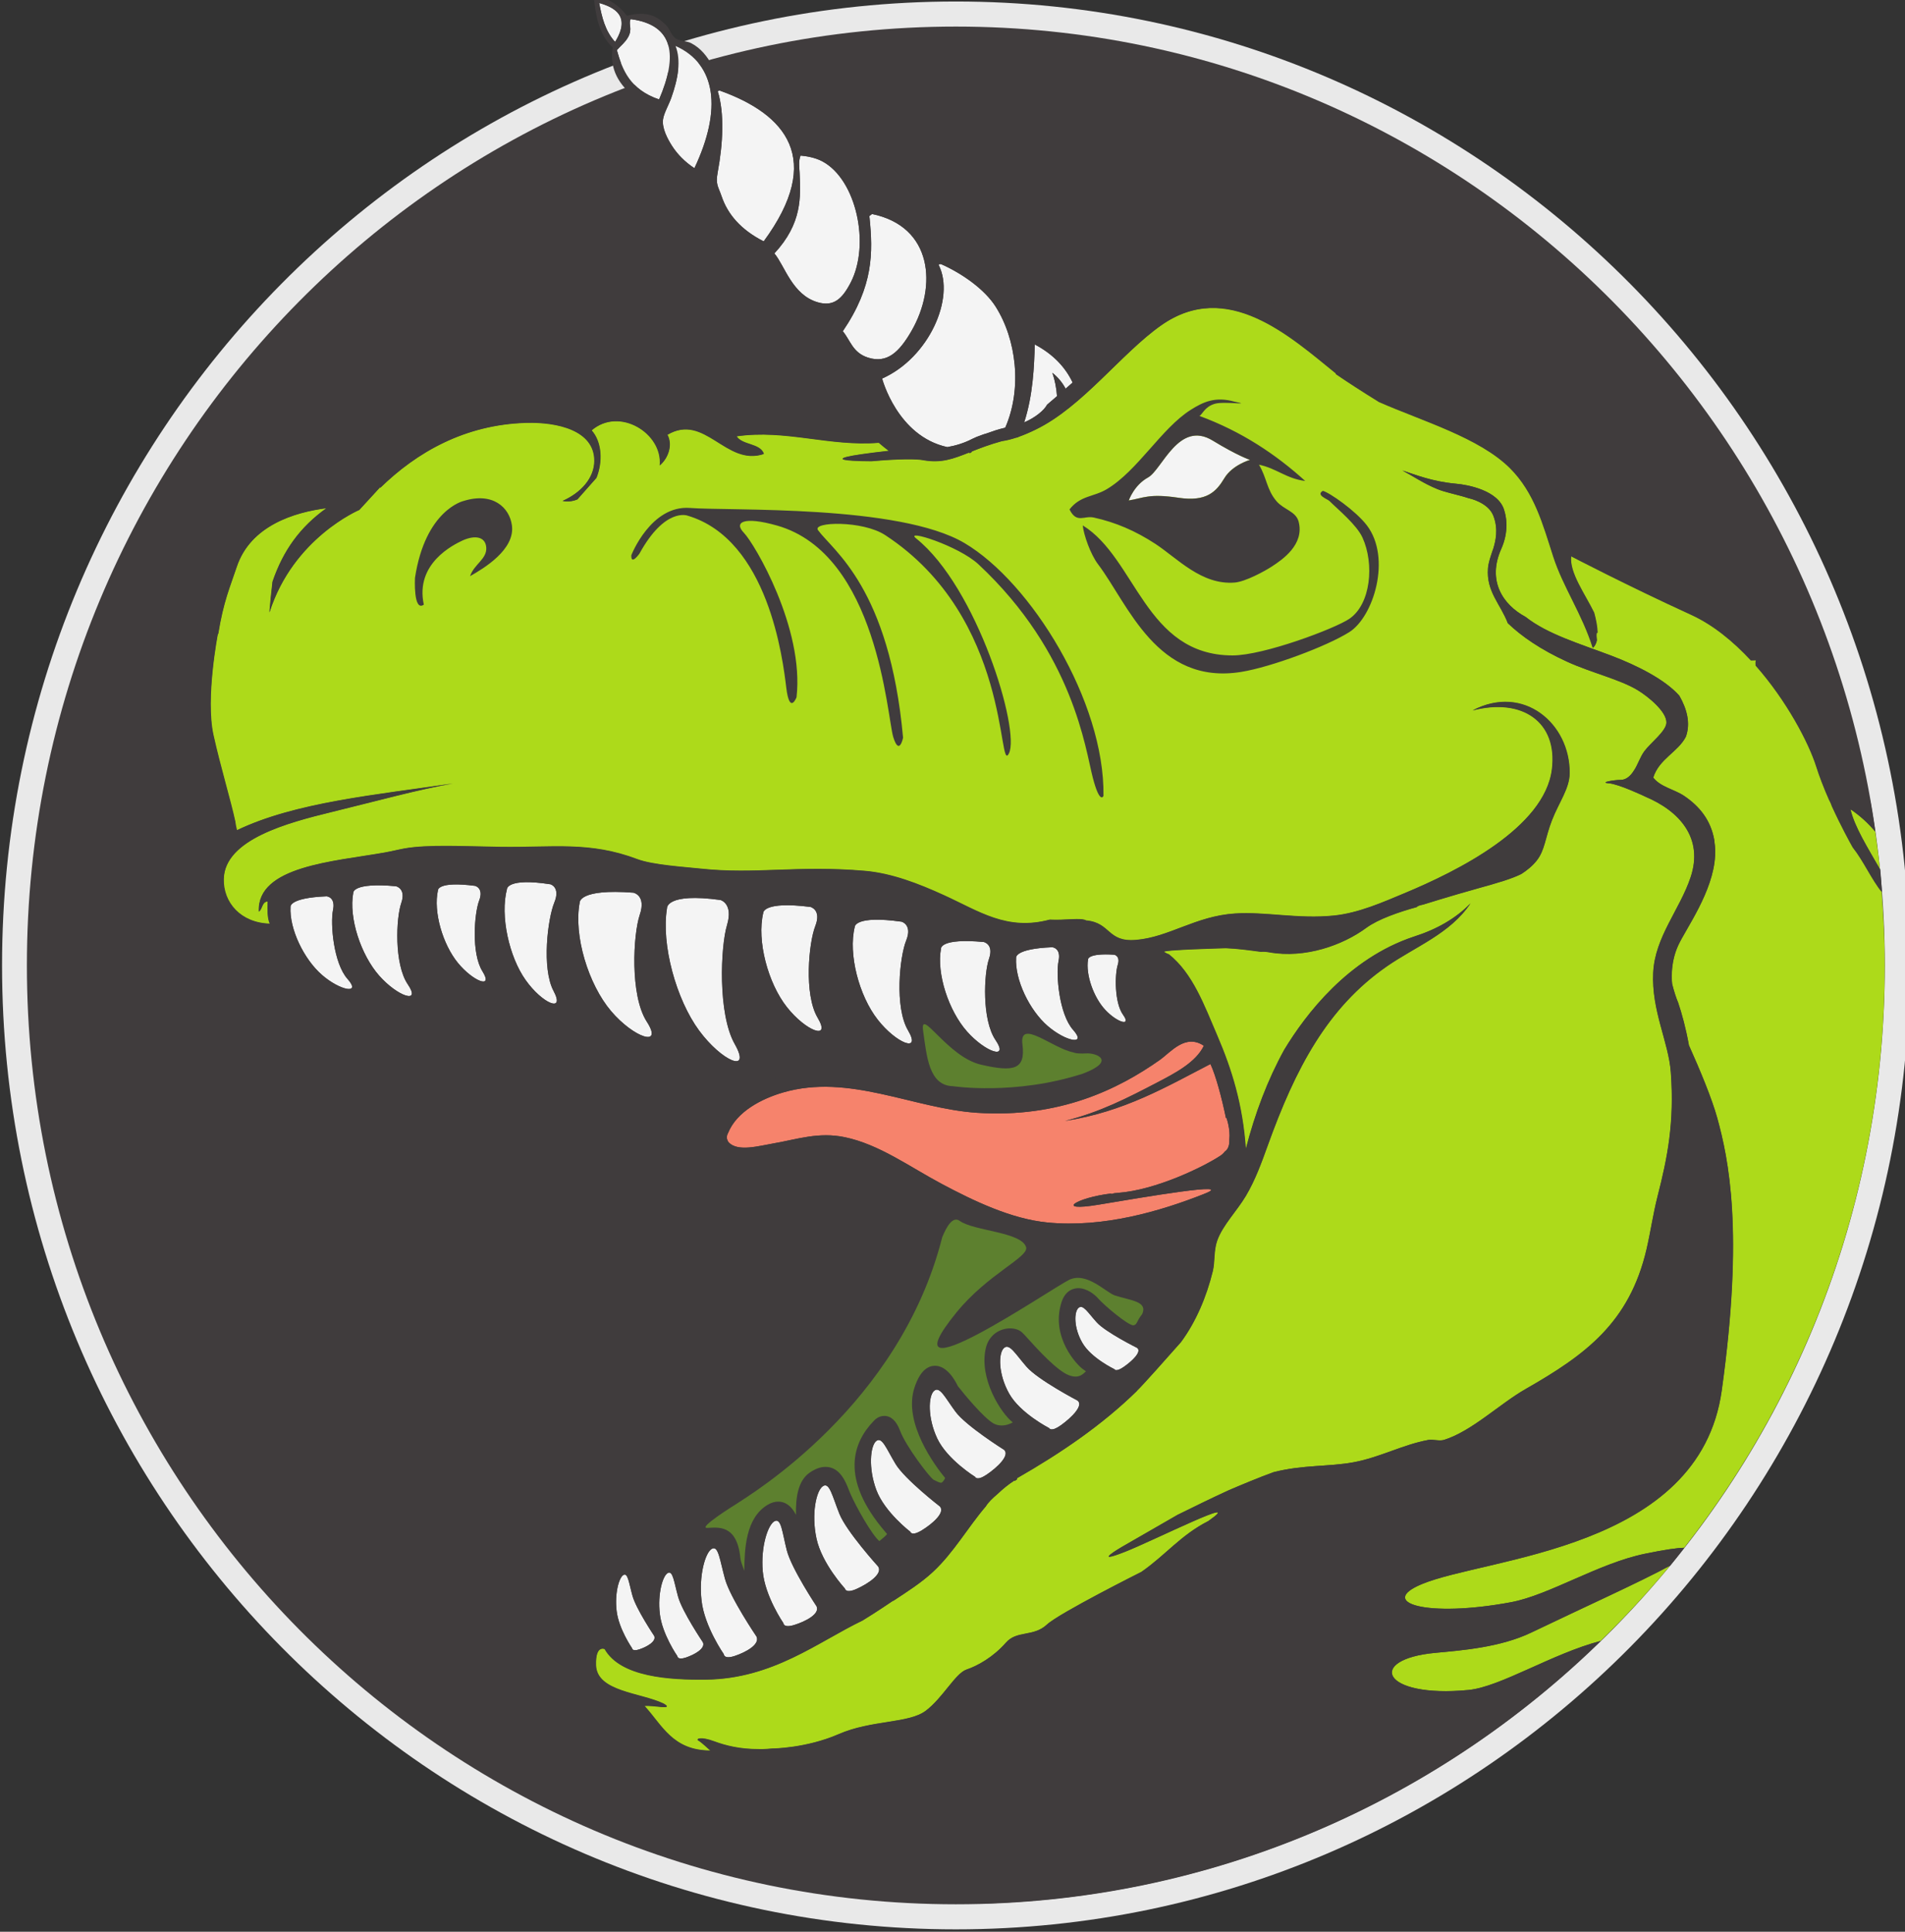 <svg xmlns="http://www.w3.org/2000/svg" viewBox="0 0 405 410.62">
 <rect x="0" y="0" width="405" height="410.62" fill="#333333" stroke="none"/>
 <defs>
  <clipPath id="a" clipPathUnits="userSpaceOnUse">
   <path d="m0 5952.8v-5952.8h8418.9v5952.8h-8418.9z"/>
  </clipPath>
 </defs>
 <g transform="translate(-45.123 -296.04)">
  <g transform="matrix(.232 0 0 -.234 -280.79 1099.9)">
   <g clip-path="url(#a)">
    <g transform="translate(-350.1 -350.1)">
     <path d="m3504.8 2908.4c0-483.58-391.32-875.6-874.02-875.6-482.71 0-874 392.02-874 875.6 0 483.61 391.29 875.63 874 875.63 482.7 0 874.02-392.02 874.02-875.63" fill-rule="evenodd" fill="#e9e9e9"/>
     <path d="m3482.1 2908.4c0-471-381.13-852.83-851.29-852.83s-851.27 381.83-851.27 852.83c0 471.02 381.11 852.85 851.27 852.85s851.29-381.83 851.29-852.85" fill-rule="evenodd" fill="#403c3d"/>
     <g>
      <path d="m3473.3 3030c-6.42 7.53-13.81 14.41-22.76 20.33 3.77-16.2 15.99-35.21 27.12-54.62-1.18 11.52-2.73 22.91-4.36 34.29zm-403.1-746c-63.63-5.85-49.36-41.32 30.29-33.77 29.21 2.77 76.64 33.01 121.13 44.56 22.41 21.66 43.74 44.44 63.68 68.43-27-14.62-77.9-37.33-127.3-60.84-28.31-13.46-63.77-16.17-87.8-18.38zm409 691.11c-9.21 11.12-16.63 28.08-26.56 40.46-2.32 4.07-10.61 18.92-19.05 37.24-.7 1.84-1.35 3.66-2.39 5.51l-.05-.07c-2.45 5.45-4.83 11.12-7.04 16.85l-.01.06c-1.76 4.55-3.39 9.12-4.84 13.64-7.01 21.99-27.18 60.03-55.62 91.97-.17 1.83-.23 3.57.33 4.78l-4.7-.11c-16.1 17.22-34.56 32.28-54.71 41.42-58.53 26.53-110.11 53.23-110.11 53.23-1.79-15.12 12.75-34.44 21.07-51.41 1.85-6.68 3.04-13.01 3.15-18.42l-.53.48c-.79-1.72-.36-4.51-.09-7.16-.63-2.86-1.75-5.25-3.64-6.83-9.8 30.98-27.24 55.39-36.22 83.01-9.63 29.6-17.24 58.12-39.62 80.27-27.97 27.69-80.34 42.83-120.05 60.13-15.2 9.33-29.15 18.25-39.73 25.48l.27.4c-42.2 33.83-99.59 85.95-160.2 43.76-36.58-25.48-72.09-74.05-114.92-94.66-4.7-2.29-10.18-4.72-16.01-6.75l-.25-.29-1.82-.38c-4.22-1.37-8.56-2.48-12.88-3.09-11.15-3.02-19.94-6.36-27.56-9.36-.89-1.67-2.36-1.72-2.72-1.08-14.7-5.76-25.44-9.82-42.09-6.82-10.16 1.82-36.31-.01-47.19-1.01 0 0-69.05-.05 15.93 9.37-3.27 2.46-6.36 4.92-9.21 7.4-45.43-3.61-85.18 12.35-130.49 5.85 5.09-8.21 21.77-6.21 25.04-16.05-34.67-11.48-53.95 37.68-88.39 17.4 5.15-9.48.58-21.45-6.91-27.78 2.9 29.09-36.96 53.69-62.56 31.76 9.7-10.86 10.2-28.86 4.46-43.12l-17.4-19.5c-4.08-1.69-8.59-2.37-13.51-1.4 16.74 7.37 29.01 20.73 29.06 36.46.09 27.81-34.12 35.28-62.43 34.49-56.18-1.59-100.39-26.71-133.84-59.13l.24.95-19.4-20.96s-60.6-25.35-82.33-93.09c.7 8.35 1.64 17.81 2.85 27.9 9.79 28.43 25.25 49.66 49.44 66.79-28.7-3.61-69.69-15.54-82.38-53.55-5.96-17.81-12.11-31.1-16.94-60.9l-.29.34s-11.55-58.65-4.07-92.05c6.5-29.06 15.74-58.97 19.98-78.46.31-2.57.8-5.25 1.55-8.02 53.53 25.5 127.71 32.14 197.84 42.47-29.28-4.79-70.93-16.14-111.03-25.84-40.01-9.7-98.01-24.8-98.91-60.92-.53-21.23 15.39-39.9 42.38-40.6-2.4 5.18-2.21 12.74-2.01 20.32-5.57-.46-4.61-6.86-8.07-9.23-2.07 41.18 68.63 45.39 115.05 53.52 6.31 1.1 12.28 2.63 18.18 3.7 21.63 3.79 53.78 1.97 88.43 1.46 47.63-.67 81.2 5.28 125.04-11.15 14.08-5.29 43.74-7.09 58.03-8.62 50.68-5.38 88.38 3.26 150.38-2.01 24.7-2.09 49.47-11.64 72.68-22.15 32.18-14.54 57.5-32.58 96.88-22.16 14.24-.73 28.56 1.95 33.28-.73 22.77-2.03 19.21-19.81 45.45-17.71 30.54 2.43 54.62 21.61 90.84 24.01 28.24 1.84 57.99-5.19 90.84-1.86 22.77 2.31 45.33 12.35 64.59 20.29 48.59 20.07 128.49 59.45 135.25 112.57 5.48 43.01-26.95 65.35-72.67 53.55 46.44 24.15 89.27-11.93 88.81-57.23-.13-13.82-9.81-26.35-16.14-42.45-6.37-16.16-6.51-27.48-14.14-36.9-3.81-4.74-8.73-8.7-13.9-11.99-8.91-4.41-21.76-8.11-39.39-12.95-26.03-7.17-50.53-14.82-50.53-14.82-4-.78-5.56-1.56-5.83-2.26-16.03-4.39-35.35-10.88-46.46-18.98-21.4-15.61-55.77-27.94-88.83-22.1-3.06.55-5.56.66-7.59.44-10.86 1.42-21.56 2.92-32.09 3.3 0 0-60.14-1.51-56.74-3.53 3.41-2.07 4.26-2.02 4.26-2.02 22.01-17.39 32.52-46.38 44.41-73.8 13.37-30.85 23.4-62.63 26.25-103.36 8.55 33.04 20.19 63.26 35.25 90.38 19.61 32.19 58.62 82.91 118.6 102.69 21.12 6.63 38.61 16.58 52.03 30.26-18.49-27.47-50.41-39.13-76.7-57.24-54.55-37.54-83.75-92.88-109-162.4-5.76-15.84-11.5-31.64-20.18-46.15-8.38-13.93-21.17-26.48-26.25-40.58-3.28-9.09-1.97-19.3-4.03-27.7-5.7-23.21-15.54-46.26-29.19-64.5-11.59-13.02-35.57-39.82-40.13-43.98l-.22-.36c-31.85-30.92-69.62-56.39-110.13-79.41l.39-.82-2.18-1.47-.22.45c-5.62-3.61-10.68-7.72-15.38-12.15-4.84-4.03-8.91-8.05-10.85-11.33-16.68-19.34-29.5-42.11-48.46-59.56-10.87-10.02-23.71-18.07-36.43-26.37l.09.31s-15.25-10.33-28.3-18.19c-40.26-19.09-81.84-52.85-143.27-53.58-32.98-.36-78.22 2.15-92.87 27.71 0 0-8.68 4.13-8.07-14.77.78-24.11 41.07-24.82 61.99-34.85 10.59-6.14-10.26-1.04-17.57-2.08 16.08-17.27 25.62-40.53 60.55-40.57 0 0-8.15 7.62-10.95 9.16-2.81 1.52 1.78 3.83 14.29-.78 10.26-3.78 23.65-7.19 41.17-7.09 1.13 0 2.23-.02 3.41 0 2.76.08 5.63.26 8.61.54 0 0 31.03.17 60.97 13.12 29.96 12.96 63.98 9.55 79.64 21.14 15.66 11.58 27.23 34.07 37.43 37.5 10.22 3.42 24.55 11.33 36.24 24.55 9.96 11.24 25.12 4.89 37.52 16.37 11.29 10.44 86.52 47.81 86.52 47.81 22.36 15.41 36.07 33.48 61.35 46.2 36.66 25.62-50.85-18.01-76.31-27.89-31.65-12.26-3.07 4.31-3.07 4.31l51.26 29.33c15.44 7.57 30.91 15.07 46.7 22.26 10.21 4.35 27.69 11.65 41.34 16.53 26.89 6.81 50.65 4.82 73.31 8.99 24.06 4.41 45.17 16.05 68.63 20.3 3.73.66 10.05-1.26 14.14 0 25.47 7.85 50.95 32.67 74.69 46.13 54.76 31.04 95.31 60.15 111.03 127.36 3.69 15.78 5.91 31.75 10.09 47.96 8.91 34.68 15.52 66.46 12.1 112.58-2.02 27.41-17.84 55.88-16.14 90.44 1.6 32.49 24.4 57.21 34.31 86.74 11.84 35.26-9.8 59.99-42 73.32l.02.03s-23.83 11.25-33.01 11.93c-9.19.69 4.77 3.06 10.89 3.06 4.7 0 8.77 3.24 11.96 8.26 3.64 5.15 5.68 12.38 9.75 17.83 5.72 7.65 19.89 18.14 20.19 25.82.39 10.04-16.8 23.84-26.25 29.55-16.3 9.86-42.61 15.88-64.59 25.84-24.47 11.05-42.11 23.26-54.5 35.05-6.87 17.68-19.82 28.7-18.17 49.84.41 5.36 2.38 10.54 4.14 15.93l.74 1.99c2.04 6.89 4.85 17.63 0 29.9-4.84 12.28-22.46 15.85-22.46 15.85l-.07-.01c-9.55 3.18-20.88 5.11-28.78 8.33-12.47 5.03-22.27 11.8-32.01 16.88 12.11-3.84 26.84-10.03 49.63-12.08 10.06-.89 38.28-5.95 43.6-23.9l.56-2.02.47-1.79c.23-1.02.4-2.05.56-3.09.18-1.35.38-2.66.41-4.12l.09-2.09c.1-7.16-1.4-14.68-4.77-22.16-12.95-28.75 1.23-50.51 22.34-61.76 19.97-15.69 49.52-24.31 78.59-35.23 23.22-8.71 49.09-21.54 62.26-36.33 6.84-11.84 10.51-24.87 6.01-37.26-7.2-13.97-24.49-20.05-29.91-37.14 6.8-8.64 19.17-10.55 28.26-16.59 14.11-9.41 24.5-22.04 27.69-40.18l.18-1.91c.34-2.16.53-4.32.63-6.51.03-1.96-.05-3.92-.08-5.88-1.68-32.34-26.5-65.77-33.73-81.2-8.16-17.37-5.61-35.28-5.61-35.28 1.81-7 3.64-12.54 5.48-16.85 3.27-9.56 7.03-22.96 9.88-38.76 10.13-22.39 21.09-48.44 25.98-66.09 10.22-36.81 24.51-102.3 4.09-247.53-20.41-145.21-215.75-151.34-274.96-175.91-40.77-16.9 4.76-30.67 82.01-16.35 34.95 6.5 80.11 35.32 122.51 43.97 17.97 3.67 29.54 5.36 36.09 5.44 114.98 145.4 183.81 329.08 183.81 528.99 0 22.48-1.13 44.67-2.83 66.7" fill="#adda1a"/>
      <path d="m2527.2 3484.5c28.26 41.24 27.7 71.63 24.53 103.17-.63 1.96.68 1.9 2.29 3.34 55.47-11.28 59.88-65.49 36.07-106.35-11.3-19.34-22.34-29.53-39.67-24.13-14.35 4.48-16.31 16.03-23.22 23.97zm-22.94 26.32c-23.48 6.74-30.28 33.38-39.75 44.39 25.59 27.33 24.12 51.34 23.12 73.26-.25 5.04-1.16 10.64.87 15.61 4.78-.4 13.16-1.62 20.01-5.26 31.15-16.48 44.04-75.44 25.93-110.1-7.77-14.86-15.64-22.08-30.18-17.9zm-49.53 55.34c-21.15 10.63-33.04 24.8-38.55 40.89-3.24 9.42-5.73 10.56-3.54 22.26 4.71 25.26 6.29 53.13-.01 73.19l1.52.74c61.04-21.54 96.06-62.27 40.58-137.08zm160.36-21.48c.43 1.12 1.42.94 2.43.7 19.43-8.58 39.87-22.99 49.81-38.59 18.89-29.6 24.49-74.11 8.75-109.89-6.99-1.61-11.49-3.22-17.12-5.22-.96-.25-1.96-.53-2.93-.88l-5.24-1.92-.53-.22-.83-.27.06-.02c-2.29-1-3.88-1.76-3.88-1.76-7.42-3.8-15.21-6.06-22.62-7.34-45.89 9.86-59.74 62.26-59.74 62.26 42.87 18.87 67.1 73.24 51.84 103.15zm88.05-72.17c16.89-8.8 28.17-20.87 34.68-34.6-2.09-1.82-4.23-3.69-6.42-5.58-2.89 5.4-6.88 10.28-12.13 14.42 2.37-6.9 3.73-13.96 4.23-21.22-3.14-2.68-6.23-5.31-9.09-7.73-2.63-5.05-10.69-11.72-20.99-16.09 8.17 24.85 9.15 51.24 9.72 70.8zm-311.91 160.11c-8.77 5.76-15.6 12.68-20.53 20.31-3.9 6.06-9.38 15.98-8.2 24.13.81 5.61 5.25 13.13 7.51 19.41 6.49 18.02 9.03 34.28 3.94 47.21 37.11-16.36 42.93-57.47 17.28-111.06zm-71.06 107.31c4.27 4.64 7.57 6.94 10.26 11.67 4.42 7.78.01 11.73 2.36 16.45 39.87-5.15 43.3-33.2 26.09-72.98-26.57 9-33.65 26.79-38.71 44.86zm-16.21 42.78c13.88-3.86 29.39-11.76 14.6-35.37-9.08 9.72-12.16 22.55-14.6 35.37" fill="#f4f4f4"/>
      <path d="m2529 2752.4c-23.94 4.97-43.72-1.93-64.59-5.52-13.88-2.35-33.24-7.99-41.67.71-3.55 4.21-.72 8.52-.72 8.52 7.97 19.73 31.16 31.35 50.46 36.91 60.55 17.46 119.21-14.63 177.64-18.45 75.3-4.94 129.29 21.21 167.54 47.98 10.06 7.04 23.37 24.16 40.39 12.92-7.25-15.06-26.47-24.97-42.4-33.22-27.89-14.43-52.63-27.06-84.78-35.07 54.18 8.3 92.69 30.91 133.23 51.69 4.96-10.44 10.54-31.37 14.21-49.1l.51.06s3.69-9.93 2.6-19.63c.14-4.63-.79-8.61-4.09-10.8-1.11-1.42-2.45-2.74-4.12-3.84-14.8-9.71-58.71-31.2-93.93-33.75-1.16-.06-2.28-.21-3.43-.33l-2.59-.73-.08.49c-31.94-3.71-52.6-16.9-11.76-10.17 40.88 6.75 128.41 21.66 96.52 9.67l.11.01c-39.82-15.58-92.06-30.84-143.33-25.84-33.14 3.22-67.42 19.51-96.89 35.07-29.44 15.53-57.36 35.95-88.83 42.42" fill="#f6836c"/>
      <path d="m2326.2 2354.7c4.08 2.22 4.97-7.19 8.29-18.98 3.33-11.89 19.84-36.31 19.84-36.31 2.35-5.03-6.67-9.99-13.52-12.26-6.76-2.27-6.76 1.09-6.76 1.09s-12.23 17.5-14.12 33.81c-1.92 16.13 2.23 30.52 6.27 32.65zm40.64 1.81c4.69 2.53 5.68-8.19 9.45-21.63 3.78-13.49 22.67-41.28 22.67-41.28 2.68-5.7-7.73-11.3-15.59-13.92-7.76-2.56-7.75 1.26-7.75 1.26s-13.98 19.89-16.1 38.44c-2.15 18.35 2.67 34.69 7.32 37.13zm40.42 22c6 3.2 7.23-10.4 12-27.41 4.77-17.13 28.86-52.33 28.86-52.33 3.41-7.23-9.95-14.37-20.01-17.65-9.95-3.25-9.92 1.56-9.92 1.56s-17.78 25.2-20.43 48.68c-2.68 23.23 3.53 44 9.5 47.15zm57.45 25.09c6.09 3.05 6.97-10.1 11.18-26.55 4.31-16.64 27.29-50.85 27.29-50.85 3.2-6.99-10.33-13.79-20.48-16.91-10.02-3.04-9.92 1.62-9.92 1.62s-16.98 24.48-18.95 47.17c-1.98 22.49 4.86 42.54 10.88 45.52zm44.26 31.78c6.07 3.98 8.64-9.21 15.17-25.27 6.58-16.12 35.51-47.78 35.51-47.78 4.33-6.72-9.26-15.58-19.72-20.26-10.3-4.57-10.76.29-10.76.29s-21.15 22.63-26.1 45.45c-4.9 22.54-.14 43.66 5.9 47.57zm48.77 40.94c5.41 4.47 9.46-7.11 17.8-20.77 8.45-13.93 40.63-38.61 40.63-38.61 5.1-5.54-6.94-15.85-16.57-21.68-9.51-5.74-10.49-1.34-10.49-1.34s-23.53 17.77-31.17 37.94c-7.55 19.98-5.51 40.01-.2 44.46zm185.39 120.94c4.18 3.75 8.57-4.11 16.71-13.01 8.21-9.05 37.03-23.24 37.03-23.24 4.66-3.43-4.6-12.04-12.11-17.22-7.5-5.19-8.69-2.14-8.69-2.14s-21.23 10.05-29.26 23.76c-7.99 13.54-7.86 28.06-3.68 31.85zm-83.83-151.23c-9.45-6.38-10.83-2.22-10.83-2.22s-25.47 15.59-34.69 34.81c-9.02 18.94-8.25 38.54-3.03 43.27 5.27 4.75 10.24-6.17 19.76-18.9 9.66-12.94 44.48-34.59 44.48-34.59 5.58-5.02-6.2-15.95-15.69-22.37zm15.48 114.75c5.12 4.8 10.6-5.38 20.83-16.95 10.35-11.84 46.67-30.68 46.67-30.68 5.91-4.46-5.65-15.61-15.02-22.3-9.37-6.71-10.94-2.75-10.94-2.75s-26.56 13.47-36.67 31.33c-10.02 17.62-10.04 36.54-4.87 41.35zm101.12 357.36s5.89-.99 3.23-9.33c-2.65-8.32-3.16-34.13 4.89-45.23 8.1-11.15-5.54-6.92-16.19 4.34-10.67 11.21-18.21 31.85-15.91 45.89 0 0-.61 5.9 23.98 4.33zm-37.63-68.3c12.91-14.43-6.86-10.58-23.41 3.64-16.55 14.19-30.1 41.88-28.85 61.86 0 0-1.69 8.18 33.05 9.59 0 0 8.44-.55 5.83-12.61-2.48-12.03.45-48.16 13.38-62.48zm-71.11-9.21c12.65-18.42-9.32-11.03-26.12 7.75-16.81 18.79-28.16 52.61-23.84 75.41 0 0-.74 9.57 39.08 5.91 0 0 9.54-1.9 4.91-15.26-4.74-13.49-6.65-55.37 5.97-73.81zm-108.01 18.58c-16.99 21.48-27.18 59.39-21 84.23 0 0-.14 10.67 42.87 4.7 0 0 10.17-2.58 4.24-17.17-5.94-14.56-10.76-60.64 1.73-81.59 12.48-20.92-10.85-11.75-27.84 9.83zm-83.19 11.35c-17.28 21.7-27.77 60.21-21.65 85.66 0 0-.23 10.79 43.27 5.3 0 0 10.31-2.5 4.38-17.43-5.91-14.92-10.54-62 2.15-83.15 12.76-21.18-10.88-12.13-28.15 9.62zm-80.49-21.24c-20.89 28.13-34.89 78.07-29.36 111.18 0 0-.81 14.15 48.98 7.34 0 0 11.95-3.12 6.04-22.7-5.94-19.46-8.65-80.67 7.02-108.11 15.66-27.4-11.77-15.8-32.68 12.29zm-80.64 17.63c-20.8 24.29-34.51 68.64-28.73 98.66 0 0-.78 12.7 49.2 8.87 0 0 11.96-2.3 5.84-20.09-6.04-17.77-9.17-73 6.38-96.98 15.61-23.92-11.86-14.78-32.69 9.54zm-78.28 28.17c-15.16 21.15-23.52 58.34-17.11 82.67 0 0 .15 10.43 39.86 4.32 0 0 9.42-2.59 3.47-16.79-5.9-14.27-11.67-59.43-.66-80.02 11.02-20.57-10.39-11.43-25.56 9.82zm-61.99 15.5c-13.96 16.84-22.79 46.55-18.34 66.13 0 0-.35 8.36 33.98 3.94 0 0 8.25-1.95 3.73-13.46-4.34-11.46-7.34-47.75 3.05-64.16 10.34-16.4-8.43-9.27-22.42 7.55zm-72.12-11.61c-16.8 18.79-28.15 52.6-23.84 75.42 0 0-.74 9.55 39.08 5.91 0 0 9.55-1.9 4.91-15.28-4.74-13.48-6.65-55.36 5.98-73.82 12.64-18.41-9.33-11.03-26.13 7.77zm-52.45.72c-16.56 14.2-30.11 41.9-28.86 61.87 0 0-1.69 8.18 33.03 9.58 0 0 8.46-.53 5.86-12.6-2.5-12.04.43-48.17 13.36-62.48 12.91-14.42-6.86-10.6-23.39 3.63" fill="#f4f4f4"/>
      <path d="m2806.9 3351.7c12.87 7 28.05 52.37 59.22 33.53 23.17-14 34.21-17.55 34.21-17.55s-16.18-4.55-23.54-16.71c-7.37-12.16-16.19-21.52-41.94-17.7-27.04 4.02-31.99-.22-45.6-2.44 0 0 4.76 13.86 17.65 20.87" fill="#f4f4f4"/>
     </g>
     <path d="m2731.4 3432.3c-2.89 5.4-6.88 10.28-12.13 14.42 2.37-6.9 3.73-13.96 4.23-21.22-3.14-2.68-6.23-5.31-9.09-7.73-2.63-5.05-10.69-11.72-20.99-16.09 8.17 24.85 9.15 51.24 9.72 70.8 16.89-8.8 28.17-20.87 34.68-34.6-2.09-1.82-4.23-3.69-6.42-5.58zm-55.32-35.43c-6.99-1.61-11.49-3.22-17.12-5.22-.96-.25-1.96-.53-2.93-.88l-5.24-1.92-.53-.22-.83-.27.06-.02c-2.29-1-3.88-1.76-3.88-1.76-7.42-3.8-15.21-6.06-22.62-7.34-45.89 9.86-59.74 62.26-59.74 62.26 42.87 18.87 67.1 73.24 51.84 103.15.43 1.12 1.42.94 2.43.7 19.43-8.58 39.87-22.99 49.81-38.59 18.89-29.6 24.49-74.11 8.75-109.89zm-125.66 63.63c-14.35 4.48-16.31 16.03-23.22 23.97 28.26 41.24 27.7 71.63 24.53 103.17-.63 1.96.68 1.9 2.29 3.34 55.47-11.28 59.88-65.49 36.07-106.35-11.3-19.34-22.34-29.53-39.67-24.13zm-46.16 50.29c-23.48 6.74-30.28 33.38-39.75 44.39 25.59 27.33 24.12 51.34 23.12 73.26-.25 5.04-1.16 10.64.87 15.61 4.78-.4 13.16-1.62 20.01-5.26 31.15-16.48 44.04-75.44 25.93-110.1-7.77-14.86-15.64-22.08-30.18-17.9zm-49.53 55.34c-21.15 10.63-33.04 24.8-38.55 40.89-3.24 9.42-5.73 10.56-3.54 22.26 4.71 25.26 6.29 53.13-.01 73.19l1.52.74c61.04-21.54 96.06-62.27 40.58-137.08zm-400.52-594.93s8.46-.53 5.86-12.6c-2.5-12.04.43-48.17 13.36-62.48 12.91-14.42-6.86-10.6-23.39 3.63-16.56 14.2-30.11 41.9-28.86 61.87 0 0-1.69 8.18 33.03 9.58zm24.44 3.25s-.74 9.55 39.08 5.91c0 0 9.55-1.9 4.91-15.28-4.74-13.48-6.65-55.36 5.98-73.82 12.64-18.41-9.33-11.03-26.13 7.77-16.8 18.79-28.15 52.6-23.84 75.42zm77.62 2.32s-.35 8.36 33.98 3.94c0 0 8.25-1.95 3.73-13.46-4.34-11.46-7.34-47.75 3.05-64.16 10.34-16.4-8.43-9.27-22.42 7.55-13.96 16.84-22.79 46.55-18.34 66.13zm63.22 1.04s.15 10.43 39.86 4.32c0 0 9.42-2.59 3.47-16.79-5.9-14.27-11.67-59.43-.66-80.02 11.02-20.57-10.39-11.43-25.56 9.82-15.16 21.15-23.52 58.34-17.11 82.67zm66.66-12.18s-.78 12.7 49.2 8.87c0 0 11.96-2.3 5.84-20.09-6.04-17.77-9.17-73 6.38-96.98 15.61-23.92-11.86-14.78-32.69 9.54-20.8 24.29-34.51 68.64-28.73 98.66zm80.01-5.11s-.81 14.15 48.98 7.34c0 0 11.95-3.12 6.04-22.7-5.94-19.46-8.65-80.67 7.02-108.11 15.66-27.4-11.77-15.8-32.68 12.29-20.89 28.13-34.89 78.07-29.36 111.18zm88.2-4.28s-.23 10.79 43.27 5.3c0 0 10.31-2.5 4.38-17.43-5.91-14.92-10.54-62 2.15-83.15 12.76-21.18-10.88-12.13-28.15 9.62-17.28 21.7-27.77 60.21-21.65 85.66zm83.84-12.78s-.14 10.67 42.87 4.7c0 0 10.17-2.58 4.24-17.17-5.94-14.56-10.76-60.64 1.73-81.59 12.48-20.92-10.85-11.75-27.84 9.83-16.99 21.48-27.18 59.39-21 84.23zm79.05-19.65s-.74 9.57 39.08 5.91c0 0 9.54-1.9 4.91-15.26-4.74-13.49-6.65-55.37 5.97-73.81 12.65-18.42-9.32-11.03-26.12 7.75-16.81 18.79-28.16 52.61-23.84 75.41zm101.86 1.14s8.44-.55 5.83-12.61c-2.48-12.03.45-48.16 13.38-62.48 12.91-14.43-6.86-10.58-23.41 3.64-16.55 14.19-30.1 41.88-28.85 61.86 0 0-1.69 8.18 33.05 9.59zm98.58-102.42c10.06 7.04 23.37 24.16 40.39 12.92-7.25-15.06-26.47-24.97-42.4-33.22-27.89-14.43-52.63-27.06-84.78-35.07 54.18 8.3 92.69 30.91 133.23 51.69 4.96-10.44 10.54-31.37 14.21-49.1l.51.06s3.69-9.93 2.6-19.63c.14-4.63-.79-8.61-4.09-10.8-1.11-1.42-2.45-2.74-4.12-3.84-14.8-9.71-58.71-31.2-93.93-33.75-1.16-.06-2.28-.21-3.43-.33l-2.59-.73-.08.49c-31.94-3.71-52.6-16.9-11.76-10.17 40.88 6.75 128.41 21.66 96.52 9.67l.11.01c-39.82-15.58-92.06-30.84-143.33-25.84-33.14 3.22-67.42 19.51-96.89 35.07-29.44 15.53-57.36 35.95-88.83 42.42-23.94 4.97-43.72-1.93-64.59-5.52-13.88-2.35-33.24-7.99-41.67.71-3.55 4.21-.72 8.52-.72 8.52 7.97 19.73 31.16 31.35 50.46 36.91 60.55 17.46 119.21-14.63 177.64-18.45 75.3-4.94 129.29 21.21 167.54 47.98zm-41.74 95.63s5.89-.99 3.23-9.33c-2.65-8.32-3.16-34.13 4.89-45.23 8.1-11.15-5.54-6.92-16.19 4.34-10.67 11.21-18.21 31.85-15.91 45.89 0 0-.61 5.9 23.98 4.33zm8.86-374.35c-7.5-5.19-8.69-2.14-8.69-2.14s-21.23 10.05-29.26 23.76c-7.99 13.54-7.86 28.06-3.68 31.85 4.18 3.75 8.57-4.11 16.71-13.01 8.21-9.05 37.03-23.24 37.03-23.24 4.66-3.43-4.6-12.04-12.11-17.22zm-57.5-52.94c-9.37-6.71-10.94-2.75-10.94-2.75s-26.56 13.47-36.67 31.33c-10.02 17.62-10.04 36.54-4.87 41.35 5.12 4.8 10.6-5.38 20.83-16.95 10.35-11.84 46.67-30.68 46.67-30.68 5.91-4.46-5.65-15.61-15.02-22.3zm-67.96-44.82c-9.45-6.38-10.83-2.22-10.83-2.22s-25.47 15.59-34.69 34.81c-9.02 18.94-8.25 38.54-3.03 43.27 5.27 4.75 10.24-6.17 19.76-18.9 9.66-12.94 44.48-34.59 44.48-34.59 5.58-5.02-6.2-15.95-15.69-22.37zm-59.7-50.77c-9.51-5.74-10.49-1.34-10.49-1.34s-23.53 17.77-31.17 37.94c-7.55 19.98-5.51 40.01-.2 44.46 5.41 4.47 9.46-7.11 17.8-20.77 8.45-13.93 40.63-38.61 40.63-38.61 5.1-5.54-6.94-15.85-16.57-21.68zm-59.67-53.19c-10.3-4.57-10.76.29-10.76.29s-21.15 22.63-26.1 45.45c-4.9 22.54-.14 43.66 5.9 47.57 6.07 3.98 8.64-9.21 15.17-25.27 6.58-16.12 35.51-47.78 35.51-47.78 4.33-6.72-9.26-15.58-19.72-20.26zm-57.23-32.78c-10.02-3.04-9.92 1.62-9.92 1.62s-16.98 24.48-18.95 47.17c-1.98 22.49 4.86 42.54 10.88 45.52 6.09 3.05 6.97-10.1 11.18-26.55 4.31-16.64 27.29-50.85 27.29-50.85 3.2-6.99-10.33-13.79-20.48-16.91zm-54.59-28.17c-9.95-3.25-9.92 1.56-9.92 1.56s-17.78 25.2-20.43 48.68c-2.68 23.23 3.53 44 9.5 47.15 6 3.2 7.23-10.4 12-27.41 4.77-17.13 28.86-52.33 28.86-52.33 3.41-7.23-9.95-14.37-20.01-17.65zm-44.74-1.44c-7.76-2.56-7.75 1.26-7.75 1.26s-13.98 19.89-16.1 38.44c-2.15 18.35 2.67 34.69 7.32 37.13 4.69 2.53 5.68-8.19 9.45-21.63 3.78-13.49 22.67-41.28 22.67-41.28 2.68-5.7-7.73-11.3-15.59-13.92zm-42.56 7.47c-6.76-2.27-6.76 1.09-6.76 1.09s-12.23 17.5-14.12 33.81c-1.92 16.13 2.23 30.52 6.27 32.65 4.08 2.22 4.97-7.19 8.29-18.98 3.33-11.89 19.84-36.31 19.84-36.31 2.35-5.03-6.67-9.99-13.52-12.26zm50.37 1345.4c-8.77 5.76-15.6 12.68-20.53 20.31-3.9 6.06-9.38 15.98-8.2 24.13.81 5.61 5.25 13.13 7.51 19.41 6.49 18.02 9.03 34.28 3.94 47.21 37.11-16.36 42.93-57.47 17.28-111.06zm-71.06 107.31c4.27 4.64 7.57 6.94 10.26 11.67 4.42 7.78.01 11.73 2.36 16.45 39.87-5.15 43.3-33.2 26.09-72.98-26.57 9-33.65 26.79-38.71 44.86zm-16.21 42.78c13.88-3.86 29.39-11.76 14.6-35.37-9.08 9.72-12.16 22.55-14.6 35.37zm1173.8-787.01c-11.13 19.41-23.35 38.42-27.12 54.62 8.95-5.92 16.34-12.8 22.76-20.33-1.34 9.41-2.92 18.74-4.57 28.06-9.71 7.73-20.63 14.52-33.49 19.89-20.69 92.5-65.21 150.91-156.67 184.3-30.66 11.19-59.7 24.15-89.94 37.34 1.75 98.46-112.47 96.39-183.64 147.07-30.95 22.1-66.05 62.87-101.46 70.41-68.48 14.6-110.62-33.23-151.06-66.63-9.93 10.85-24.8 21.45-46.38 31.1 0 0-38.6 55.15-56.6 65.52-1.19.69-2 1.32-2.52 1.93-9.94 4.68-22.41 7.31-31.21 13.14-8.7 5.73-10.35 19.28-19.05 25.84-4.26 3.2-10.87 6.67-16.65 8.99-6.98 2.81-18.94 2.29-25.97 6.14-8.65 4.75-9.34 20.2-15.61 27.87-6.91 8.47-15.8 15.4-30.18 20.24-5.83 1.94-14.63 2.07-19.9 4.9-5.88 3.18-7.32 13.15-11.87 19.26-10.58 14.26-28.45 25.31-48.83 32.52-4.39 1.55-10.28 1.55-13.49 3.71-4.03 2.7-4.19 9.73-6.94 14.64-4.25 7.58-9.92 15.28-19.06 19.99-3.91 2.04-9.92 1.85-13.75 4.03-4.5 2.58-5.71 8.88-9.5 12.57-7.66 7.48-16.76 13.16-35.67 8.31-6.7 8.69-15.55 15.67-29.96 18.64l-.44-.77c1.82-17.24 4.29-34.66 17.38-46.59-3.32-19.81 5.98-34.36 21.01-46.08 3.62-2.83 9.62-4.32 12.72-8.05 4.11-4.96 2.41-15.04 4.2-21.26 5.56-19.2 17.41-36.84 37.11-51.25 2.88-2.12 8.38-3.14 10.88-5.97 5.5-6.25 3.9-16.74 8.05-23.95 4.36-7.59 11.79-16.75 20.96-23.81 5.03-3.88 12.53-5.95 17.23-10.57 3.81-3.73 4.86-10.44 7.58-16.02 7.35-15.1 26.81-32.59 36.15-48.37 1.23-2.08 2.2-4.3 3.01-6.54 3.89-8.03 13.3-25.05 26.13-32.91 0 0 1.34-23.63 24.86-50.57-47.65 2.58-93.62 29.56-128.96 2.76-10.2 11.15-42.93 19.9-56.94 4.25-10.33 18.01-65.18 29.5-75.85 1.04-77.98 35.05-172.08-14.92-202.33-65.08-5.61-2.68-10.86-5.51-15.82-8.41-21.34 6.43-50.25 8.71-81.54-13.89-30.84-22.29-63.08-122.26-57.53-191.48.6-7.41 14.64-24.92 19.68-59.99 5.02-34.8 8.83-46.22 8.83-46.22-6.86-11.99-15.04-17.35-16.15-31.38-2.42-30.36 23.49-46.85 47.76-62.4 8.65-4.04 18.42-6.93 29.04-7.32 6.41-10.15 31.11-44.55 71.94-44.55 1.01 0 2.04.07 3.04.13 15.59-13.13 31.86-16.66 20.63-.47-.93 1.33-1.72 2.83-2.46 4.38 7.51-4.47 16.59-8.82 24.69-9.61.16-.02 3.98-.98 7.14-.98 1.14 0 4.48 0 5.66 2.57 1.18 2.6-1.2 5.38-1.99 6.28-3.27 3.77-6.95 13.59-9.72 22.76 3-5.5 6.25-10.71 9.9-15.21 19.43-23.89 46.63-35.2 31.44-11.41-4.87 7.61-7.65 17.99-9.01 29.01 7.53-9.28 20.49-20.09 41.56-24.4 17.42-16.59 39.07-23.38 26.1-5.74-3.32 4.51-5.48 10.33-6.77 16.68 10.5-12.62 28.26-28.83 50.03-28.83l1.59.03.44.02c14.94-10.11 27.45-11.8 16.27 2.79-4.84 6.36-7.48 15.16-8.67 24.45 9.87-20.16 28.91-47.92 61.69-56.83.24-.1 5.89-1.65 10.55-1.65 3.63 0 5.93.93 7.02 2.92 1.59 2.87-.5 6.19-1.19 7.28-2.11 3.41-4.08 7.64-5.78 11.82 14.71-8.64 25.59-9.38 14.13 4.7-5.91 7.26-9.06 17.5-10.36 28.08 8-21.41 24.29-51.48 56.48-71.19.23-.11 6.03-2.83 12.45-2.83 3.1 0 5.87.64 8.26 1.84 2.05 1.07 3.39 2.8 3.94 5 1.68 6.71-4.68 16.25-5.25 17.03-2.65 5.22-7.5 16.25-9.89 25.91l.24-.2c23.26-18.8 53.46-27.51 34.83-8.75-11.31 11.4-15.67 30.94-16.06 46.89 6.8-19.1 23.32-52.18 57.54-58.74.23-.02 5.53-1.04 9.45-1.04 2.17 0 4.79.24 5.71 2.34.39.88.55 2.32-1 4.06-2.56 2.89-6.19 11.58-8.12 18.61 1.62-1.24 3.2-2.56 4.89-3.65 16.6-10.91 36.19-16.61 38.75-13.08 5.3-4.36 13.61-10.09 24.89-15.06 1.06-2.42 2.1-4.84 2.95-7.27 0 0 5.26-14.67 7.29-22.61-26.85 6.97-72.8 20.47-106.99 12.91-27.01-5.96-97.4-44.95-80.38-72.36 1.14-1.83 2.59-3.1 4.26-4.14l1.05-.4c6.73-3.59 18.58-5.69 31.05-5.59l4.53.13c7.25.4 26.23 3.13 32.67 5.22 18.82 6.13 35.64 2.45 35.64 2.45l-.25-.17c13.38-1.57 27.5-6.27 42.08-13.73 15.66-7.98 36.97-21.16 42.4-27.67 9.78-11.78-5.21-39.4-10.8-56.41-.27-1-.61-2.05-.94-3.09l-.39-1.41-.06.04c-.79-2.39-1.76-4.89-2.81-7.45-.95 1.2-1.8 2.36-2.43 3.44-5.35 9.03-8.24 16.93-11 13.3-2.77-3.64-2.9-18.05 2.36-31.66.54-1.4 1.2-2.73 1.91-4.06-6.06-11.12-13.42-22.77-21.18-33.92-6.03 5.72-12.13 12.17-15.09 17.31-6.89 11.83-10.56 22.21-14.08 17.43-3.56-4.74-3.65-23.89 3.1-41.86 2.2-5.87 5.57-11.18 9.09-15.82-5.35-6.76-10.57-13.01-15.34-18.31-2.14-2.37-4.66-5.02-7.34-7.8-7.36 7.62-16.68 18.03-20.45 25.58-6.56 13.19-9.94 24.43-13.67 19.64-3.72-4.82-4.45-25.07 1.76-44.65 2.55-8.02 6.95-15.34 11.3-21.3-7.98-7.6-16.65-15.65-25.55-23.79-5.4 7.18-10.72 15.06-13.16 21.1-5.85 14.26-8.62 26.35-12.58 21.72-3.89-4.67-5.6-25.71-.35-46.68 1.29-5.17 3.26-10.14 5.51-14.74-8.82-7.89-17.35-15.45-25.18-22.31-2.3 5.01-4.22 9.75-5.28 13.66-4.6 16.98-6.32 31-10.84 26.71-4.53-4.2-8.38-26.82-5.07-50.86.31-2.3.76-4.59 1.27-6.88l-2.21-1.9c-5.11-4.43-10.68-9.77-16.44-15.64-1.43 4.52-2.54 8.74-3.13 12.25-2.91 17.7-3.36 31.85-7.99 28.47-4.62-3.32-10.15-25.15-9.04-49.57.17-3.84.64-7.72 1.27-11.52-6.76-7.62-13.45-15.51-19.75-23.18-3.65 9.38-6.95 19.1-8.23 26.11-3.34 18.53-4.03 33.4-8.76 29.75-4.33-3.29-9.08-23.12-8.56-46.19-4.71-3.45-10.82-19.53-11.02-37.76-.09-6.2 1.01-12.55 2.51-18.29-3.05-4.31-8.4-7.29-12.14-12.57-19.3-27.05-11.43-59.27 30.28-66.44 12.78-39.46 45.17-58.61 94.87-59.05 6.68-.07 13.64 2.27 20.18 1.86 7.38-.5 13.46-3.5 20.2-3.71 36.22-1.09 55.22 10.43 82.74 18.48 20.55 5.96 41.74 7.89 54.52 12.9 19.57 7.68 28.87 28.77 44.4 38.76 5.78 3.71 16.69 5.46 26.25 11.06 8.07 4.75 15.05 13.39 22.2 16.6 6.24 2.85 16.65 2.28 24.22 5.55 12.67 5.51 26.68 17.4 42.4 25.86 32.91 17.63 59.7 30.68 94.87 46.11 16.8 7.38 34.58 24.72 44.41 25.84 11.65 1.35 25.22-8.4 34.31-7.37 18.52-22.06 24.98-52.89 24.2-92.52 1.1-.11.29-9.83.29-9.83s6.47-85.09-126.17-131.03c-41.25-14.28-117.07-51.81-173.39-80.72 218.91 6.81 416.91 96.33 564.01 238.52-44.49-11.55-91.92-41.79-121.13-44.56-79.65-7.55-93.92 27.92-30.29 33.77 24.03 2.21 59.49 4.92 87.8 18.38 49.4 23.51 100.3 46.22 127.3 60.84 4.41 5.31 8.63 10.78 12.92 16.2-6.55-.08-18.12-1.77-36.09-5.44-42.4-8.65-87.56-37.47-122.51-43.97-77.25-14.32-122.78-.55-82.01 16.35 59.21 24.57 254.55 30.7 274.96 175.91 20.42 145.23 6.13 210.72-4.09 247.53-4.89 17.65-15.85 43.7-25.98 66.09-2.85 15.8-6.61 29.2-9.88 38.76-1.84 4.31-3.67 9.85-5.48 16.85 0 0-2.55 17.91 5.61 35.28 7.23 15.43 32.05 48.86 33.73 81.2.03 1.96.11 3.92.08 5.88-.1 2.19-.29 4.35-.63 6.51l-.18 1.91c-3.19 18.14-13.58 30.77-27.69 40.18-9.09 6.04-21.46 7.95-28.26 16.59 5.42 17.09 22.71 23.17 29.91 37.14 4.5 12.39.83 25.42-6.01 37.26-13.17 14.79-39.04 27.62-62.26 36.33-29.07 10.92-58.62 19.54-78.59 35.23-21.11 11.25-35.29 33.01-22.34 61.76 3.37 7.48 4.87 15 4.77 22.16l-.09 2.09c-.03 1.46-.23 2.77-.41 4.12-.16 1.04-.33 2.07-.56 3.09l-.47 1.79-.56 2.02c-5.32 17.95-33.54 23.01-43.6 23.9-22.79 2.05-37.52 8.24-49.63 12.08 9.74-5.08 19.54-11.85 32.01-16.88 7.9-3.22 19.23-5.15 28.78-8.33l.07.01s17.62-3.57 22.46-15.85c4.85-12.27 2.04-23.01 0-29.9l-.74-1.99c-1.76-5.39-3.73-10.57-4.14-15.93-1.65-21.14 11.3-32.16 18.17-49.84 12.39-11.79 30.03-24 54.5-35.05 21.98-9.96 48.29-15.98 64.59-25.84 9.45-5.71 26.64-19.51 26.25-29.55-.3-7.68-14.47-18.17-20.19-25.82-4.07-5.45-6.11-12.68-9.75-17.83-3.19-5.02-7.26-8.26-11.96-8.26-6.12 0-20.08-2.37-10.89-3.06 9.18-.68 33.01-11.93 33.01-11.93l-.02-.03c32.2-13.33 53.84-38.06 42-73.32-9.91-29.53-32.71-54.25-34.31-86.74-1.7-34.56 14.12-63.03 16.14-90.44 3.42-46.12-3.19-77.9-12.1-112.58-4.18-16.21-6.4-32.18-10.09-47.96-15.72-67.21-56.27-96.32-111.03-127.36-23.74-13.46-49.22-38.28-74.69-46.13-4.09-1.26-10.41.66-14.14 0-23.46-4.25-44.57-15.89-68.63-20.3-22.66-4.17-46.42-2.18-73.31-8.99-13.65-4.88-31.13-12.18-41.34-16.53-15.79-7.19-31.26-14.69-46.7-22.26l-51.1-29.1s-28.58-16.57 3.07-4.31c25.46 9.88 112.97 53.51 76.31 27.89-25.28-12.72-38.99-30.79-61.35-46.2 0 0-75.23-37.37-86.52-47.81-12.4-11.48-27.56-5.13-37.52-16.37-11.69-13.22-26.02-21.13-36.24-24.55-10.2-3.43-21.77-25.92-37.43-37.5-15.66-11.59-49.68-8.18-79.64-21.14-29.94-12.95-60.97-13.12-60.97-13.12-2.98-.28-5.85-.46-8.61-.54-1.18-.02-2.28 0-3.41 0-17.52-.1-30.91 3.31-41.17 7.09-12.51 4.61-17.1 2.3-14.29.78 2.8-1.54 10.95-9.16 10.95-9.16-34.93.04-44.47 23.3-60.55 40.57 7.31 1.04 28.16-4.06 17.57 2.08-20.92 10.03-61.21 10.74-61.99 34.85-.61 18.9 8.07 14.77 8.07 14.77 14.65-25.56 59.89-28.07 92.87-27.71 61.43.73 103.01 34.49 143.27 53.58 13.05 7.86 28.3 18.19 28.3 18.19l-.09-.31c12.72 8.3 25.56 16.35 36.43 26.37 18.96 17.45 31.78 40.22 48.46 59.56 1.94 3.28 6.01 7.3 10.85 11.33 4.7 4.43 9.76 8.54 15.38 12.15l.22-.45 2.18 1.47-.39.82c40.51 23.02 78.28 48.49 110.13 79.41l.22.36c4.56 4.16 28.54 30.96 40.13 43.98 13.65 18.24 23.49 41.29 29.19 64.5 2.06 8.4.75 18.61 4.03 27.7 5.08 14.1 17.87 26.65 26.25 40.58 8.68 14.51 14.42 30.31 20.18 46.15 25.25 69.52 54.45 124.86 109 162.4 26.29 18.11 58.21 29.77 76.7 57.24-13.42-13.68-30.91-23.63-52.03-30.26-59.98-19.78-98.99-70.5-118.6-102.69-15.06-27.12-26.7-57.34-35.25-90.38-2.85 40.73-12.88 72.51-26.25 103.36-11.89 27.42-22.4 56.41-44.41 73.8 0 0-.85-.05-4.26 2.02-3.4 2.02 56.74 3.53 56.74 3.53 10.53-.38 21.23-1.88 32.09-3.3 2.03.22 4.53.11 7.59-.44 33.06-5.84 67.43 6.49 88.83 22.1 11.11 8.1 30.43 14.59 46.46 18.98.27.7 1.83 1.48 5.83 2.26 0 0 24.5 7.65 50.53 14.82 17.63 4.84 30.48 8.54 39.39 12.95 5.17 3.29 10.09 7.25 13.9 11.99 7.63 9.42 7.77 20.74 14.14 36.9 6.33 16.1 16.01 28.63 16.14 42.45.46 45.3-42.37 81.38-88.81 57.23 45.72 11.8 78.15-10.54 72.67-53.55-6.76-53.12-86.66-92.5-135.25-112.57-19.26-7.94-41.82-17.98-64.59-20.29-32.85-3.33-62.6 3.7-90.84 1.86-36.22-2.4-60.3-21.58-90.84-24.01-26.24-2.1-22.68 15.68-45.45 17.71-4.72 2.68-19.04 0-33.28.73-39.38-10.42-64.7 7.62-96.88 22.16-23.21 10.51-47.98 20.06-72.68 22.15-62 5.27-99.7-3.37-150.38 2.01-14.29 1.53-43.95 3.33-58.03 8.62-43.84 16.43-77.41 10.48-125.04 11.15-34.65.51-66.8 2.33-88.43-1.46-5.9-1.07-11.87-2.6-18.18-3.7-46.42-8.13-117.12-12.34-115.05-53.52 3.46 2.37 2.5 8.77 8.07 9.23-.2-7.58-.39-15.14 2.01-20.32-26.99.7-42.91 19.37-42.38 40.6.9 36.12 58.9 51.22 98.91 60.92 40.1 9.7 81.75 21.05 111.03 25.84-70.13-10.33-144.31-16.97-197.84-42.47-.75 2.77-1.24 5.45-1.55 8.02-4.24 19.49-13.48 49.4-19.98 78.46-7.48 33.4 4.07 92.05 4.07 92.05l.29-.34c4.83 29.8 10.98 43.09 16.94 60.9 12.69 38.01 53.68 49.94 82.38 53.55-24.19-17.13-39.65-38.36-49.44-66.79-1.21-10.09-2.15-19.55-2.85-27.9 21.73 67.74 82.33 93.09 82.33 93.09l19.4 20.96-.24-.95c33.45 32.42 77.66 57.54 133.84 59.13 28.31.79 62.52-6.68 62.43-34.49-.05-15.73-12.32-29.09-29.06-36.46 4.92-.97 9.43-.29 13.51 1.4l17.4 19.5c5.74 14.26 5.24 32.26-4.46 43.12 25.6 21.93 65.46-2.67 62.56-31.76 7.49 6.33 12.06 18.3 6.91 27.78 34.44 20.28 53.72-28.88 88.39-17.4-3.27 9.84-19.95 7.84-25.04 16.05 45.31 6.5 85.06-9.46 130.49-5.85 2.85-2.48 5.94-4.94 9.21-7.4-84.98-9.42-15.93-9.37-15.93-9.37 10.88 1 37.03 2.83 47.19 1.01 16.65-3 27.39 1.06 42.09 6.82.36-.64 1.83-.59 2.72 1.08 7.62 3 16.41 6.34 27.56 9.36 4.32.61 8.66 1.72 12.88 3.09l1.82.38.25.29c5.83 2.03 11.31 4.46 16.01 6.75 42.83 20.61 78.34 69.18 114.92 94.66 60.61 42.19 118-9.93 160.2-43.76l-.27-.4c10.58-7.23 24.53-16.15 39.73-25.48 39.71-17.3 92.08-32.44 120.05-60.13 22.38-22.15 29.99-50.67 39.62-80.27 8.98-27.62 26.42-52.03 36.22-83.01 1.89 1.58 3.01 3.97 3.64 6.83-.27 2.65-.7 5.44.09 7.16l.53-.48c-.11 5.41-1.3 11.74-3.15 18.42-8.32 16.97-22.86 36.29-21.07 51.41 0 0 51.58-26.7 110.11-53.23 20.15-9.14 38.61-24.2 54.71-41.42l4.7.11c-.56-1.21-.5-2.95-.33-4.78 28.44-31.94 48.61-69.98 55.62-91.97 1.45-4.52 3.08-9.09 4.84-13.64l.01-.06c2.21-5.73 4.59-11.4 7.04-16.85l.05.07c1.04-1.85 1.69-3.67 2.39-5.51 8.44-18.32 16.73-33.17 19.05-37.24 9.93-12.38 17.35-29.34 26.56-40.46-.53 6.85-.88 13.75-1.56 20.55zm-826.19 277.09c87.27-80.81 98.01-168.37 104.71-193.66 6.6-25.12 9.82-16.62 9.82-16.62 1.21 85.58-66.47 193.97-127.36 229.62-60 35.19-215.11 29.07-251.54 31.9-35.85 2.74-53.77-42.93-53.77-42.93-.46-9.67 7.43 1.42 7.43 1.42 23.42 42.28 44.01 34.55 44.01 34.55 74.22-21.72 87.45-130.94 90.54-156.26 3.07-25.11 9.41-8.76 9.41-8.76 7.21 62.85-38.53 139.45-48.15 149.3-9.61 9.76-.43 15.3 30.23 6.7 92.32-25.96 100.96-174.08 106.52-192.04 5.57-17.89 9.03-.68 9.03-.68-12.48 136.19-64.16 169.77-77.93 188.5-5.72 7.77 40.96 8.94 61.5-4.45 116.01-75.08 102.99-218.89 113.43-198.36 10.58 20.95-29.19 151.09-85.08 195.37-11.18 8.84 38.79-6.6 57.2-23.6zm214.59 112.44c23.17-14 34.21-17.55 34.21-17.55s-16.18-4.55-23.54-16.71c-7.37-12.16-16.19-21.52-41.94-17.7-27.04 4.02-31.99-.22-45.6-2.44 0 0 4.76 13.86 17.65 20.87 12.87 7 28.05 52.37 59.22 33.53zm2.05 33.45c8.47 2.44 35.81-1.73 18.17 1.85-17.72 4.96-28.72-.09-40.36-7.4-26.76-16.75-48.56-55.22-76.72-71.95-12.22-7.31-24.17-5.63-34.33-18.48 6.58-13.17 13.26-5.42 22.22-7.38 19.86-4.32 38.16-12.04 56.52-23.96 20.33-13.25 42.35-37.56 72.67-35.09 9.67.77 27.24 10.15 34.32 14.77 8.84 5.77 29.83 19.54 24.22 40.6-2.49 9.33-13.59 10.83-20.2 18.46-9.15 10.61-8.8 21.03-16.13 33.21 15.98-3.22 25.13-12.71 42.37-14.77-27.15 24.39-58.44 45-96.88 59.07 2.88 1.64 4.72 8.35 14.13 11.07zm-644.2-110.5c-2.19 16.18-17.4 30.55-44.41 22.16 0 0-34.92-7.98-44.43-69.84 0 0-1.66-31.21 8.1-24.31-8.22 37.5 27.37 54.49 35.53 58.3 11.48 5.13 20.97 3.4 21.69-6.37.79-10.54-11.24-15.2-14.84-26.07 12.77 7.22 41.33 24.13 38.36 46.13zm668.31-133.09c27.34 4.37 78.51 23.3 99.04 36.15 22.28 13.93 38.84 67.36 16.13 96.94-10.17 13.24-34.52 30.03-40.38 31.38-6.68-3.88 4.2-7.41 6.05-9.22 7.7-7.6 24.88-21.51 30.28-33.22 11.03-23.95 7.65-60.6-12.12-73.85-13.32-8.9-78.47-33.25-106.97-33.21-80.17.11-88.31 88.29-137.27 118.12.87-8.43 7.02-26.13 14.02-35.28 27.53-36 53.83-110.21 131.22-97.81" fill-rule="evenodd" fill="#403c3d"/>
     <path d="m2433.3 2370.6c.44-4.18 2.32-8.2 3.64-12.03.27 19.49 1.09 47.95 21.49 59.93 3.2 1.86 6.38 2.84 9.52 2.84 8.01 0 13.14-5.65 16.36-12.02-.35 15.85 1.93 31.07 12.45 38.27 5.18 3.59 10 5.32 14.61 5.32 13.21 0 18.54-13.65 21.4-20.98.47-1.15.86-2.18 1.27-3.11 5.43-12.42 19.9-37.76 26.67-43.33 2.68 2.13 6.03 4.9 7.08 6.42-.37.5-.99 1.17-1.78 2.1-42.06 48.68-29.05 81.43-10.7 100.35 1.31 1.51 4.77 4.85 9.87 4.85 6.26 0 11.15-4.56 14.53-13.49 5.33-14.1 26.51-41.61 30.55-44.43l.99-.49c2.07-1.05 4.66-2.36 6.14-2.36l1.2.74c1.32 1.41 2.02 2.65 2.41 3.58-8.82 10.66-39.16 50.51-27.93 82.65 1.66 4.78 6.74 19.34 18.65 19.34 10.99 0 18.37-13.19 20.89-18.44 6.44-8.21 23.48-28.51 32.54-33.85 2.24-1.27 4.78-1.95 7.56-1.95 4.48 0 8.36 1.68 10.27 2.81-10.65 8.04-31.32 39.91-24.68 67.59 2.94 12.3 13.27 17.81 22.2 17.81 4.37 0 8.25-1.27 10.93-3.61 1.01-.87 3.11-3.14 5.94-6.27 7.87-8.61 26.27-28.86 37.27-32.77 2.14-.75 4.09-1.15 5.87-1.15 4.13 0 6.86 2.09 9.5 4.82-.73.56-1.66 1.22-2.86 2.02-4.97 3.36-29.76 28.79-19.55 60.6 3.72 11.63 12.01 12.88 15.4 12.88 7.95 0 15.18-5.84 18.19-9.31 5.35-6.09 26.76-24.07 32.16-24.45 4.01.71 2.25 2.71 8.31 10.37 5 11.5-10.48 12.08-25.14 16.79-8.01 2.57-25.83 21.87-41.9 14.16-16.06-7.69-172.23-113.68-103.34-29.72 28.99 35.32 66.68 50.35 63.89 59.45-4.26 13.83-48.2 14.69-60.75 23.8-6.53 4.73-12.16-5.39-16.07-14.7-39.01-152.94-175.78-233.82-188.79-242.48 0 0-35.95-22.04-26.53-21.68 9.43.34 27.02 3.64 30.27-26.87" fill="#5d802f"/>
     <path d="m2747.2 2810.1c-62.51-19.99-119.08-11.38-119.08-11.38-22.18.52-23.98 27.54-27.27 49.98-3.36 23 22.07-23.5 53.19-30.48 29.63-6.74 40.8-4.57 37.8 18.39-3.21 24.06 27.8-3.65 46.52-7.14 0 0 2.3-1.48 12-.96 9.68.53 27.48-6.91-3.16-18.41" fill="#5d802f"/>
    </g>
   </g>
  </g>
 </g>
</svg>